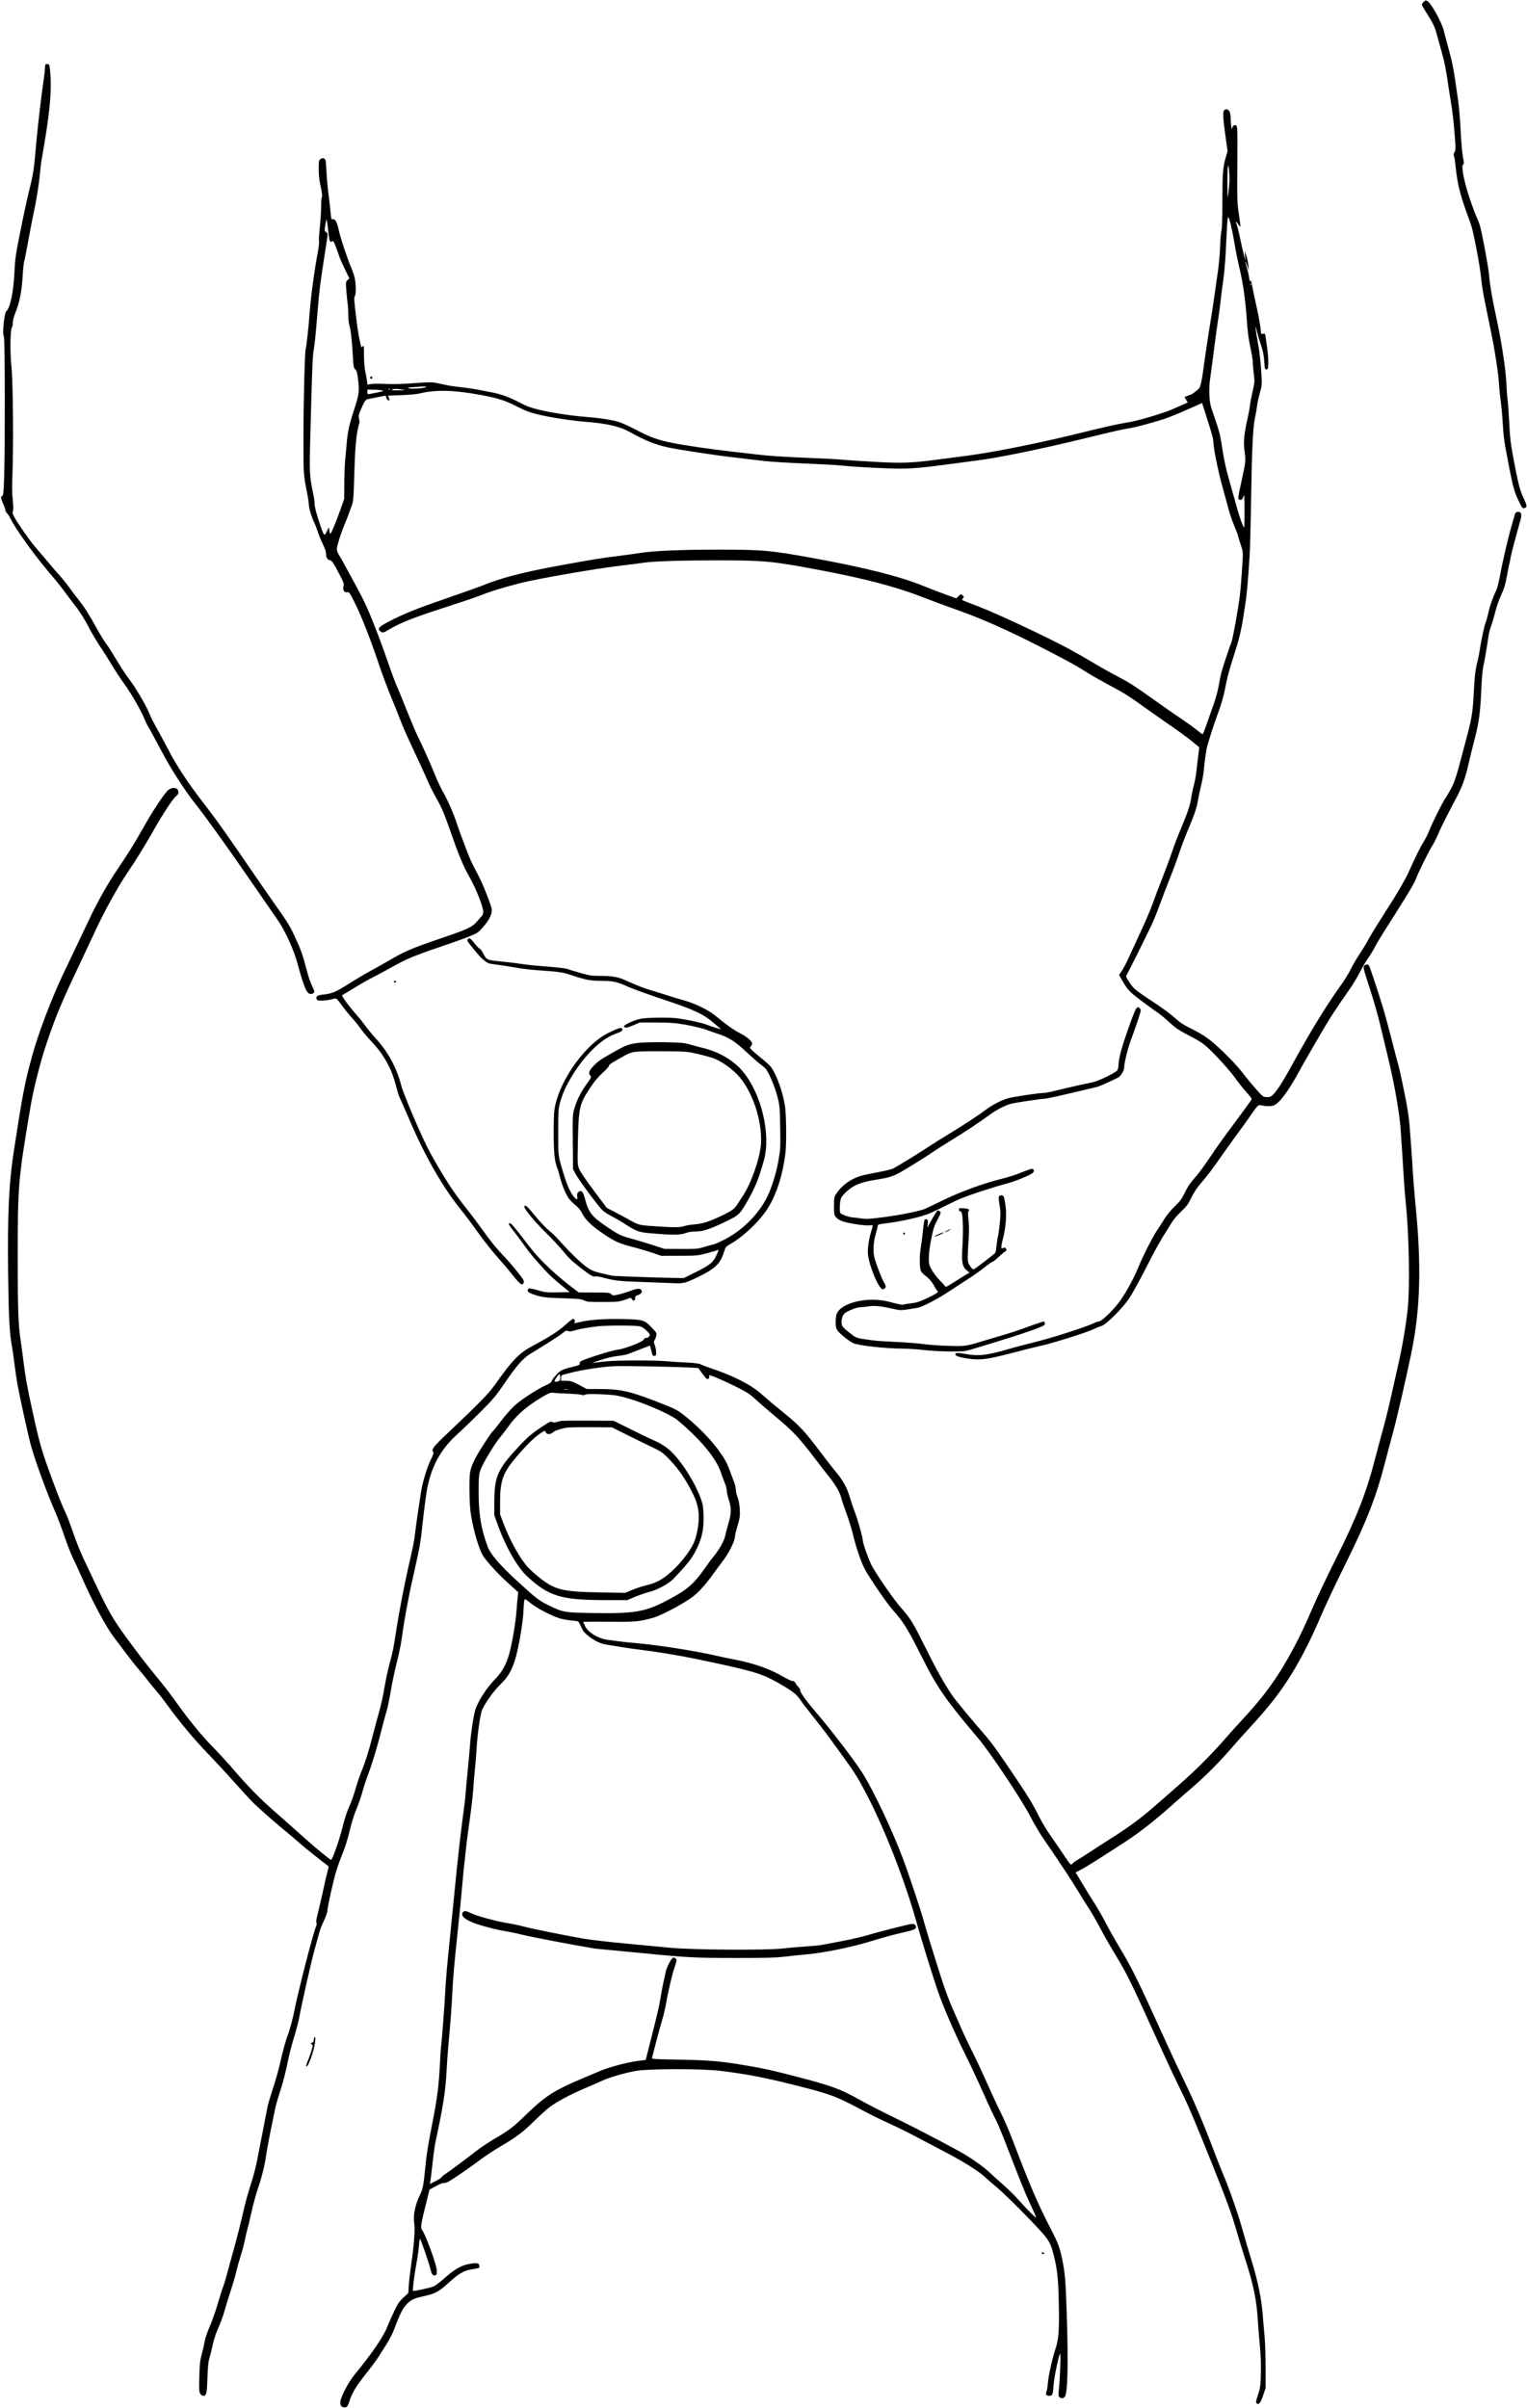 <svg height="2920" viewBox="0 0 1852 2920" width="1852" xmlns="http://www.w3.org/2000/svg"><path d="m1726 2c-1.1 1.1-2 2.518-2 3.15 0 .633 2.173 4.57 4.828 8.75 8.184 12.882 10.943 18.348 12.673 25.1.916 3.575 3.599 13.254 5.964 21.508 3.902 13.627 5.978 23.957 8.538 42.492.494 3.575 1.836 12.125 2.982 19 2.417 14.5 3.595 24.858 5.112 44.956.971 12.863.911 14.761-.548 17.231-1.139 1.928-1.355 3.315-.709 4.544.512.973 1.228 4.694 1.592 8.269 2.509 24.676 5.107 35.994 13.77 60 1.687 4.675 4.103 11.425 5.368 15 3.112 8.792 11.036 50.66 12.397 65.5 1.005 10.954 2.571 19.422 12.01 64.947 4.575 22.064 8.787 49.551 9.509 62.053.349 6.05 1.28 15.37 2.069 20.711.79 5.341 1.907 17.491 2.483 27 1.12 18.479 1.577 21.611 7.994 54.789 4.523 23.385 6.339 29.712 11.701 40.771 3.925 8.094 4.43 8.63 7.276 7.726 2.862-.908 2.503-3.127-2.087-12.923-4.297-9.17-6.168-16.703-12.405-49.958-2.842-15.152-3.739-23.056-4.541-40-.549-11.614-1.429-24.041-1.956-27.616s-1.228-13.025-1.558-21c-.688-16.607-6.203-52.415-12.416-80.61-4.665-21.171-7.626-38.664-8.53-50.39-.681-8.833-8.402-50.424-11.13-59.957-.86-3.002-2.606-7.518-3.882-10.036s-5.061-12.662-8.41-22.543c-6.894-20.338-10.698-39.855-8.083-41.471 1.194-.738 1.154-2.168-.274-9.679-.922-4.848-2.16-19.164-2.751-31.814-.592-12.65-1.972-29.075-3.068-36.5s-2.404-16.425-2.908-20c-2.566-18.214-4.518-27.867-8.495-42-2.398-8.525-5.086-18.633-5.973-22.463-2.305-9.956-15.924-34.318-20.076-35.912-2.247-.862-2.222-.869-4.466 1.375m-1671.291 75.624c-.39.39-.709 2.437-.709 4.549s-.655 8.225-1.455 13.584c-2.687 17.991-7.35 57.58-8.98 76.243-2.926 33.488-3.482 37.325-8.107 56-2.521 10.175-7.51 33.125-11.087 51-5.925 29.603-6.582 34.149-7.373 51-1.108 23.611-5.207 43.129-9.87 47-2.427 2.014-4.954 26.588-3.093 30.066.873 1.631 1.201 21.209 1.262 75.319.093 82.32-.764 118.615-2.799 118.615-2.437 0-2.258 2.583.617 8.917 1.587 3.495 2.885 7.176 2.885 8.18s.843 2.63 1.873 3.614 2.651 3.364 3.603 5.289c7.843 15.87 32.262 49.386 54.928 75.393 2.928 3.359 8.076 9.932 11.44 14.607s8.794 11.875 12.065 16c5.89 7.426 12.787 18.307 17.114 27 2.995 6.016 12.055 21.043 17.266 28.636 2.316 3.374 7.361 11.402 11.211 17.839s10.375 16.383 14.5 22.102c9.126 12.651 19.782 31.063 24.368 42.105 1.87 4.5 4.286 9.45 5.37 11s7.304 12.943 13.821 25.318c13.168 25.003 29.356 50.323 43.793 68.5 12.68 15.964 37.75 50.947 68.222 95.198 13.709 19.91 27.899 40.477 31.533 45.707 8.085 11.636 18.58 34.716 22.78 50.095 8.423 30.846 11.705 38.5 16.505 38.5 1.3 0 2.946-.703 3.659-1.561 1.086-1.309.792-2.564-1.814-7.75-1.71-3.404-4.256-10.464-5.658-15.689-6.935-25.843-6.993-26.009-16.261-46.293-4.676-10.235-8.856-17.036-20.897-34-8.279-11.664-23.32-33.357-33.426-48.207-20.338-29.887-38.737-55.988-47.656-67.607-19.979-26.027-25.01-32.958-34.042-46.893-5.524-8.525-11.511-18.425-13.304-22s-7.193-13.7-12-22.5-9.463-17.35-10.348-19-3.031-6.37-4.768-10.488c-3.995-9.472-15.887-29.494-23.573-39.688-5.4-7.162-11.861-17.196-21.099-32.765-1.938-3.267-5.187-8.138-7.22-10.823-2.033-2.686-6.574-10.042-10.091-16.346-11.397-20.432-15.542-26.993-23.07-36.523-4.069-5.152-9.468-12.292-11.998-15.867-2.529-3.575-7.257-9.425-10.506-13-3.248-3.575-10.227-11.675-15.508-18s-12.331-14.65-15.668-18.5c-6.206-7.161-21.48-29.294-24.961-36.171-1.474-2.91-1.71-4.429-.984-6.329.626-1.639.537-6.29-.257-13.505-.861-7.817-.966-16.799-.364-31 1.416-33.406.67-113.576-1.215-130.495-1.782-15.999-1.443-45.32.547-47.31.599-.599 1.09-3.153 1.09-5.675 0-2.936 1.256-7.665 3.492-13.149 4.766-11.692 7.469-25.526 8.472-43.366.464-8.25 1.34-16.575 1.946-18.5.607-1.925 2.71-12.5 4.673-23.5 1.964-11 4.836-25.85 6.383-33 3.66-16.921 6.772-36.252 8.049-50 .562-6.05 1.221-12.125 1.465-13.5 10.738-60.528 13.173-86.131 10.653-112-.539-5.531-.937-6.544-2.674-6.792-1.123-.161-2.36.027-2.75.416m1429.491 55.576c-1.831 1.831-1.463 9.467 1.467 30.467l2.674 19.167-2.172 7.333c-3.442 11.625-4.105 20.251-4.138 53.84-.019 19.022-.447 32.89-1.081 35-.577 1.921-1.264 9.568-1.527 16.993-.518 14.674-1.533 24.716-4.446 44-1.039 6.875-2.579 17.675-3.423 24s-2.433 16.675-3.53 23c-2.09 12.047-8.431 54.545-9.548 64-.358 3.025-1.327 8.56-2.154 12.299-1.389 6.276-1.889 7.102-6.503 10.75-2.749 2.173-5.353 3.951-5.787 3.951-.433 0-2.403.675-4.376 1.499l-3.589 1.5 1.987 3.368 1.988 3.369-5.271 2.228c-2.899 1.226-8.686 3.753-12.859 5.615-11.709 5.226-44.282 14.784-55.912 16.407-7.98 1.113-28.611 5.706-54 12.022-49.47 12.305-105.947 23.7-139 28.045-12.925 1.7-29.8 3.912-37.5 4.916-31.314 4.085-41.931 4.453-75.19 2.603-16.946-.942-34.86-2.139-39.81-2.66s-25.425-1.585-45.5-2.365c-21.095-.82-43.675-2.279-53.5-3.457-9.35-1.121-25.1-2.935-35-4.032-23.815-2.637-56.857-7.472-71.889-10.518-17.453-3.538-26.06-6.638-43.048-15.504-8.284-4.324-17.991-8.752-21.569-9.841-8.577-2.609-23.251-4.848-40.494-6.179-17.8-1.373-42.036-5.141-57.547-8.947-8.971-2.201-14.491-4.265-21.458-8.02-11.5-6.2-22.93-10.493-33.213-12.475-4.28-.826-12.507-2.416-18.282-3.536-5.775-1.119-15-2.465-20.5-2.991s-13.15-1.627-17-2.448-9.644-2.052-12.876-2.736c-4.762-1.007-9.504-.975-25 .171-18.948 1.401-24.7 1.52-42.124.87-4.95-.184-10.644-.001-12.652.407l-3.653.743-.697-5.277c-.383-2.902-1.321-7.977-2.083-11.277-.783-3.391-1.406-11.652-1.432-19-.041-11.538-.209-12.786-1.487-11.097-1.725 2.28-1.799 2.124-4.02-8.403-1.619-7.675-3.317-19.815-5.565-39.771-.974-8.655-.995-11.545-.09-12.45 1.483-1.483 1.543-13.441.107-21.211-.59-3.189-2.575-9.234-4.412-13.433-4.713-10.775-13.403-37.098-15.484-46.904-1.833-8.633-4.261-12.666-7.168-11.906-1.472.385-1.801-.63-2.328-7.188-.337-4.2-1.09-11.237-1.673-15.637-1.981-14.97-2.955-24.983-3.45-35.5-.272-5.775-.703-11.483-.956-12.683-.637-3.012-4.108-3.943-6.529-1.752-1.658 1.501-1.928 3.138-1.928 11.697 0 5.473.657 12.941 1.459 16.595 2.527 11.499 3.296 17.176 2.402 17.729-.473.292-.861 5.172-.861 10.844 0 5.671-.705 17.007-1.566 25.191-.861 8.183-1.329 16.004-1.041 17.379.289 1.375-.145 6.1-.965 10.5-4.691 25.185-8.868 55.992-10.382 76.579-1.266 17.215-3.989 42.019-4.747 43.246-1.125 1.82-2.744 64.727-2.776 107.675-.024 45.015-.051 44.618 4.599 67.909 1.033 5.175 1.878 11.075 1.878 13.111 0 4.16 3.657 16.412 6.709 22.48 1.107 2.2 3.01 7.128 4.23 10.95 1.219 3.823 3.982 10.551 6.139 14.952 2.644 5.395 3.922 9.352 3.922 12.145 0 4.383 1.851 6.945 5.5 7.612 1.413.259 4.136 4.415 9.279 14.168 6.642 12.594 7.198 14.096 6.352 17.161-1.187 4.299.978 7.915 4.353 7.27 2.657-.508 2.971-.061 10.146 14.426 7.335 14.809 18.777 44.06 27.8 71.069 4.181 12.515 11.029 30.965 15.217 41 4.189 10.036 9.347 22.898 11.463 28.582 2.117 5.684 6.957 16.934 10.756 25 10.74 22.802 19.504 41.921 23.162 50.53 1.838 4.325 5.578 11.75 8.311 16.5 6.889 11.97 10.694 20.569 16.493 37.269 12.205 35.148 16.991 46.682 25.997 62.658 7.499 13.303 16.512 36.721 15.806 41.069-.31 1.913-.928 3.739-1.372 4.058-.444.32-3.048 3.245-5.785 6.501-6.165 7.332-10.619 9.488-41.372 20.025-40.776 13.972-45.528 16.022-69.606 30.038-4.95 2.882-13.996 7.954-20.102 11.273-6.107 3.318-17.541 10.134-25.41 15.147-14.94 9.518-20.04 11.637-30.613 12.72-6.848.702-8.916 2.098-7.89 5.329.547 1.725 1.467 2.041 5.832 2.004 4.887-.041 9.861-.795 15.768-2.391 2.363-.639 3.125.046 8.895 7.987 3.471 4.777 8.855 11.445 11.965 14.817 3.109 3.372 7.713 9.056 10.229 12.631s8.119 10.328 12.451 15.006c9.285 10.028 12.653 14.345 17.652 22.629 7.004 11.603 10.294 19.897 14.657 36.943.996 3.893 2.395 8.168 3.109 9.5s6.578 14.689 13.031 29.681c18.506 42.99 39.893 80.141 61.447 106.738 4.596 5.671 13.743 17.892 20.327 27.157 6.584 9.266 17.181 22.696 23.55 29.846 6.368 7.15 15.214 17.612 19.656 23.25 5.347 6.785 8.742 10.25 10.043 10.25 2.49 0 3.477-2.481 2.115-5.314-1.609-3.346-14.606-19.345-22.085-27.186-10.786-11.309-17.145-19.105-28.142-34.5-5.697-7.975-14.31-19.402-19.14-25.393-15.175-18.823-27.174-37.354-44.156-68.196-8.896-16.156-31.755-69.532-34.651-80.911-5.229-20.549-15.733-40.041-30.177-56-4.977-5.5-11.134-12.925-13.681-16.5s-7.806-10.1-11.687-14.5c-8.714-9.879-17.253-21.746-15.958-22.179.531-.178 6.815-3.958 13.965-8.401 7.15-4.442 17.92-10.562 23.933-13.599 6.014-3.037 16.139-8.477 22.5-12.089 16.305-9.257 26.93-13.739 56.067-23.65 36.329-12.357 46.447-16.413 49.964-20.027 10.41-10.7 15.015-18.561 15.03-25.659.009-4.148-11.516-33.186-17.365-43.751-2.936-5.305-6.719-12.795-8.407-16.645-3.496-7.976-13.822-35.541-17.232-46-3.534-10.842-10.537-26.719-16.1-36.502-2.778-4.887-6.981-13.747-9.34-19.691-4.994-12.582-16.088-37.434-21.651-48.505-2.128-4.234-7.75-17.489-12.494-29.456s-10.419-25.828-12.611-30.802-7.281-18.719-11.31-30.544-11.443-31.842-16.477-44.481c-8.813-22.132-12.952-30.83-25.468-53.519-3.186-5.775-7.833-14.325-10.327-19s-5.587-10.067-6.874-11.982c-1.286-1.915-2.338-4.946-2.338-6.735 0-3.354 5.266-20.126 9.057-28.847 1.999-4.596 5.889-14.843 9.659-25.436 1.235-3.47 1.771-10.796 2.34-32 .844-31.402 2.1-48.294 4.377-58.861.872-4.049 1.779-7.673 2.014-8.054.236-.381.02-2.512-.48-4.737-.773-3.438-.496-5.003 1.848-10.446 4.391-10.201 6.072-12.845 8.453-13.297 1.228-.233 6.661-1.314 12.073-2.402l9.842-1.978 1.006 2.888c.554 1.588 1.638 2.887 2.409 2.887 1.658 0 1.678-.143.479-3.297l-.923-2.428 16.173-.577c8.903-.317 18.87-1.247 22.173-2.067 19.23-4.777 42.089-4.179 74.846 1.959 21.038 3.942 29.315 6.659 45.244 14.855 8.126 4.181 13.978 6.358 22.934 8.532 15.415 3.743 40.138 7.578 57.976 8.995 26.429 2.099 41.623 5.615 54 12.496 18.728 10.413 29.358 14.72 45.5 18.438 12.381 2.851 58.06 9.77 83.5 12.647 12.1 1.369 27.4 3.171 34 4.006s28.2 2.172 48 2.97 39.825 1.892 44.5 2.43c11.285 1.299 40.221 3.022 62.5 3.723 19.29.606 34.801-.57 68.5-5.195 9.625-1.321 24.925-3.342 34-4.491 26.966-3.413 77.929-13.895 133.5-27.457 34.131-8.329 43.444-10.446 51-11.591 6.953-1.054 15.371-3.2 35.5-9.051 10.842-3.151 18.243-6.061 40.474-15.914l12.973-5.75 4.362 13.633c7.508 23.472 9.191 29.438 9.193 32.583.005 7.081 5.414 34.437 10.39 52.551 2.946 10.725 6.615 24.225 8.153 30 1.537 5.775 4.744 15.084 7.125 20.686 2.382 5.603 4.33 10.712 4.33 11.353s1.392 5.282 3.094 10.313c2.893 8.555 3.056 9.796 2.511 19.148-1.055 18.119-2.534 36.888-3.467 44-2.481 18.913-8.382 51.421-10.166 56-3.288 8.441-10.997 31.802-12.376 37.5-.865 3.575-2.29 10.739-3.167 15.92s-3.605 15.081-6.062 22c-2.458 6.919-6.316 17.868-8.573 24.33-2.257 6.463-4.372 11.744-4.699 11.737s-3.745-2.548-7.595-5.647-12.4-9.242-19-13.651c-6.6-4.41-21.225-14.6-32.5-22.646-24.535-17.508-29.999-20.98-46.699-29.672-7.04-3.665-19.326-10.605-27.301-15.422-7.975-4.816-21.7-12.618-30.5-17.335-26.942-14.443-85.883-42.067-106.986-50.141-10.993-4.206-20.359-7.878-20.815-8.159-.456-.282-.121-1.295.744-2.251 1.439-1.59 1.4-1.895-.452-3.571-1.976-1.788-2.095-1.766-4.871.893l-2.845 2.726-12.888-4.661c-7.088-2.564-18.737-7.054-25.887-9.978-28.875-11.806-70.822-22.473-133.259-33.888-52.842-9.661-62.748-10.559-116.241-10.545-44.842.013-77.957 1.381-94 3.885-6.875 1.073-20.15 2.892-29.5 4.041-19.651 2.415-29.814 4.077-71 11.608-40.688 7.44-69.436 14.857-89.363 23.056-4.75 1.954-26.016 9.545-47.257 16.868-36.839 12.701-50.886 18.398-69.88 28.339-11.553 6.048-13.376 8.561-8.516 11.745 2.401 1.573 2.744 1.476 10.25-2.919 13.89-8.134 29.461-14.283 66.369-26.209 19.95-6.447 39.358-12.994 43.129-14.549 11.179-4.61 30.055-10.459 49.498-15.339 21.783-5.467 91.178-17.526 121.27-21.074 11.825-1.394 24.328-2.986 27.783-3.537 11.244-1.795 44.848-2.918 87.717-2.932 58.877-.019 68.138.837 124.993 11.558 56.291 10.615 94.122 20.565 126.766 33.339 11.132 4.357 25.416 9.705 31.741 11.886 38.867 13.401 72.157 28.244 125 55.733 22.901 11.913 29.242 15.479 43.5 24.467 4.95 3.12 16.212 9.512 25.026 14.203 19.13 10.183 23.161 12.717 43.974 27.649 8.8 6.314 23.2 16.418 32 22.454s19.825 14.14 24.5 18.01 8.65 7.144 8.833 7.275c.184.13-.354 5.337-1.195 11.571-.841 6.233-1.793 14.382-2.114 18.108-.322 3.727-1.658 10.927-2.97 16-1.312 5.074-2.673 11.475-3.024 14.225-1.168 9.141-4.389 19.103-11.846 36.638-4.06 9.549-9.315 23.212-11.676 30.362-2.362 7.15-7.778 21.775-12.036 32.5s-9.442 24.45-11.519 30.5-8.707 21.575-14.734 34.5-12.78 27.55-15.006 32.5-5.594 11.338-7.485 14.195l-3.438 5.195 3.305 5.805c7.621 13.386 8.862 14.608 32.405 31.903 4.4 3.232 9.944 7.183 12.32 8.78s8.332 6.601 13.236 11.12c7.504 6.916 11.323 9.467 24.118 16.11 12.255 6.362 16.65 9.249 22.668 14.892 11.234 10.534 27.084 28.205 33.462 37.307 3.12 4.452 8.831 11.604 12.692 15.894 3.861 4.289 6.847 8.249 6.635 8.799-.361.939-8.3 11.899-22.131 30.554-15.856 21.386-20.187 27.461-28.932 40.585-5.182 7.777-12.061 17.227-15.288 21-8.97 10.49-10.944 13.366-15.316 22.313-3.22 6.59-5.574 9.72-11.587 15.409-4.812 4.553-9.559 10.389-13.106 16.113-3.059 4.935-7.304 11.527-9.434 14.648-4.525 6.628-16.09 29.566-21.233 42.11-7.045 17.186-18.096 36.739-26.54 46.957-8.46 10.24-19.024 19.81-21.866 19.812-.934 0-4.449 1.302-7.812 2.893-3.362 1.591-16.637 6.288-29.5 10.439-19.958 6.44-31.831 9.767-59.886 16.779-2.475.619-8.103 2.177-12.508 3.463-26.421 7.715-36.281 8.782-53.216 5.757-7.155-1.278-9.615-1.393-10.515-.493-2.106 2.106 1.283 3.857 10.739 5.552 15.825 2.836 23.679 2.262 46.663-3.411 11.185-2.761 22.587-5.67 25.337-6.465 2.75-.796 11.055-2.809 18.457-4.474 16.718-3.762 56.155-16.109 65.543-20.521 3.85-1.809 8.127-3.547 9.504-3.862 5.597-1.28 25.073-20.486 33.821-33.354 4.18-6.147 13.863-23.705 21.675-39.304 8.162-16.298 17.639-33.402 22.325-40.296 1.572-2.312 4.691-7.354 6.931-11.204 2.568-4.414 7.039-9.803 12.104-14.587 6.868-6.488 8.688-8.95 12.564-17 3.301-6.857 6.875-12.129 13.161-19.413 4.746-5.5 11.584-14.275 15.196-19.5 8.408-12.161 23.558-33.304 30.96-43.205 3.167-4.237 8.459-11.638 11.759-16.447 9.694-14.124 9.866-14.285 14.25-13.266 4.988 1.158 11.533 1.141 14.633-.037 6.78-2.578 17.796-17.288 30.362-40.545 3.269-6.05 8.876-15.95 12.459-22 3.584-6.05 10.234-17.525 14.778-25.5 8.456-14.839 17.529-28.821 33.177-51.122 4.87-6.942 10.923-16.839 13.451-21.993 2.527-5.154 6.967-12.749 9.867-16.878s6.74-10.432 8.533-14.007 7.284-12.8 12.201-20.5c25.907-40.57 35.027-55.614 37.283-61.5 3.495-9.118 15.597-33.675 19.944-40.47 1.999-3.126 5.235-9.547 7.19-14.271 3.205-7.742 9.107-19.492 22.907-45.607 5.846-11.062 9.983-22.262 12.983-35.152 3.421-14.696 5.335-22.498 9.077-37 4.631-17.947 6.376-31.333 7.431-57 .537-13.096 1.525-24.631 2.44-28.5 1.346-5.688 3.814-20.122 6.5-38 .454-3.025 1.804-8.2 3-11.5s2.639-7.8 3.206-10c3.651-14.149 5.611-20.033 9.379-28.156 3.2-6.901 4.777-12.152 6.403-21.313 1.186-6.686 2.354-12.69 2.595-13.343.242-.654 1.113-4.788 1.936-9.188 1.272-6.798 5.858-24.293 12.161-46.399 1.956-6.858.767-10.402-3.327-9.917-1.838.218-2.891 1.092-3.394 2.816-.402 1.375-1.659 5.65-2.795 9.5-5.162 17.507-11.85 45.92-15.568 66.139-1.419 7.718-3.426 15.144-4.865 18-3.506 6.959-7.621 18.807-9.155 26.361-.726 3.575-2.278 9.097-3.447 12.271-1.838 4.985-5.331 21.836-7.614 36.729-.379 2.475-1.329 6.975-2.111 10-2.445 9.465-3.437 17.894-4.354 37-1.057 22.041-2.609 32.195-8.002 52.369-2.225 8.322-5.225 19.631-6.667 25.131-6.344 24.194-8.689 31.301-12.999 39.4-2.517 4.73-5.598 9.964-6.845 11.63-3.079 4.111-16.004 30.046-19.503 39.133-1.557 4.045-4.706 10.322-6.997 13.949-4.15 6.571-8.584 15.558-18.447 37.388-2.858 6.325-10.738 20.275-17.51 31s-16.017 25.35-20.544 32.5c-4.526 7.15-9.467 15.475-10.978 18.5-1.512 3.025-6.088 10.538-10.168 16.695-4.081 6.157-8.928 14.482-10.771 18.5s-7.536 13.155-12.651 20.305c-18.015 25.183-35.902 54.555-60.901 100-8.557 15.557-15.34 26.072-19.835 30.75-3.155 3.282-4.171 3.743-8.151 3.696-4.46-.052-4.709-.234-13.047-9.558-4.675-5.227-11.637-13.641-15.47-18.696-3.834-5.056-11.484-13.705-17-19.221-21.718-21.715-28.653-26.928-49.275-37.039-6.56-3.216-11.406-6.537-16.682-11.429-4.09-3.792-14.78-11.74-23.755-17.661-24.687-16.288-26.459-17.725-31.539-25.577-4.463-6.899-4.528-7.115-2.911-9.661 1.727-2.718 22.761-45.008 30.143-60.604 2.343-4.95 6.519-15.3 9.28-23 2.76-7.7 8.272-22.1 12.247-32 3.976-9.9 9.191-24.002 11.589-31.339 2.398-7.336 7.464-20.627 11.26-29.534 7.455-17.498 10.285-26.194 12.083-37.127.633-3.85 2.216-11.275 3.518-16.5 1.303-5.225 2.664-13.1 3.026-17.5.82-9.98 3.102-25.612 4.353-29.822 4.507-15.165 8.091-26.127 12.155-37.178 5.347-14.542 7.897-23.845 10.964-40 1.149-6.05 4.984-19.775 8.523-30.5 6.077-18.414 9.265-31.1 11.561-46 .551-3.575 1.442-9.2 1.982-12.5 2.527-15.467 3.581-26.544 6.044-63.5.532-7.975 1.35-39.475 1.818-70 .909-59.275 2.276-87.539 4.739-98 .842-3.575 1.908-9.674 2.368-13.553.461-3.879 2.041-11.304 3.513-16.5 2.351-8.306 2.604-10.595 2.095-18.947-1.199-19.645-2.502-31.818-4.494-42-1.13-5.775-2.294-12.975-2.586-16-.509-5.279-.457-5.195 1.308 2.098 1.012 4.179 3.294 11.829 5.073 17 2.384 6.931 3.41 12.031 3.902 19.402.609 9.111.846 10 2.668 10 1.8 0 2.024-.748 2.245-7.5.134-4.125-.466-12.45-1.334-18.5-.869-6.05-1.796-12.509-2.06-14.354-.419-2.926-.792-3.295-2.916-2.889-1.339.256-2.439.191-2.443-.146-.068-5.043-2.702-20.882-5.434-32.663-1.905-8.222-4.246-19.223-5.2-24.448-1.27-6.95-1.906-8.829-2.372-7-.495 1.947-.798 1.253-1.369-3.139-.403-3.102-1.604-8.502-2.667-12-1.064-3.499-1.902-7.036-1.861-7.861s.938 1.2 1.994 4.5l1.92 6-.423-6c-.233-3.3-1.348-8.7-2.477-12l-2.053-6 .453 6 .454 6-1.959-7.5c-1.078-4.125-3.068-12.9-4.423-19.5-1.356-6.6-3.144-13.913-3.975-16.25s-1.322-4.25-1.092-4.25c.231 0 1.561 1.679 2.956 3.732 3.091 4.549 3.104 4.172.469-13.427-1.903-12.708-2.042-17.452-1.751-59.697.289-41.939.173-45.982-1.349-46.942-2.112-1.332-4.784.669-4.948 3.706-.234 4.333-1.772-6.1-1.827-12.399-.038-4.209-.611-7.318-1.615-8.75-1.712-2.446-4.383-2.883-6.243-1.023m4.524 68.675c-.398 1.856-.651 11.756-.562 22 .139 16.053.28 17.589 1.018 11.125 1.742-15.245 1.878-18.694 1.082-27.5-.666-7.36-.946-8.385-1.538-5.625m-1.041 72.375c-.312 6.188-1.021 20.25-1.574 31.25s-1.891 26.075-2.972 33.5c-1.082 7.425-2.485 18.45-3.118 24.5s-1.996 16.4-3.027 23c-1.032 6.6-2.829 19.425-3.994 28.5-2.693 20.989-4.744 36.478-6.092 46-.584 4.125-.835 12.225-.558 18 .461 9.629 1.011 11.951 6.623 28 4.739 13.553 6.552 20.432 8.038 30.5 2.806 19.009 5.179 29.899 10.788 49.5 2.755 9.625 6.481 22.9 8.281 29.5 3.08 11.297 7.267 22.5 8.409 22.5.282 0 .478-9.337.436-20.75-.066-17.792-.248-20.181-1.28-16.758-1.231 4.088-3.02 5.227-5.602 3.569-1.246-.801-.77-4.041 3.268-22.249 5.105-23.022 5.294-25.04 3.502-37.431-1.373-9.495-.239-21.147 3.685-37.881 1.29-5.5 2.625-12.7 2.968-16s1.809-11.133 3.258-17.407c2.496-10.811 2.571-11.908 1.446-21-.653-5.276-1.183-11.299-1.178-13.385.006-2.086-.625-7.036-1.401-11s-2.161-11.033-3.076-15.708c-.916-4.675-2.071-14.575-2.566-22-1.783-26.726-4.526-46.724-8.985-65.5-2.419-10.188-4.688-21.573-6.577-33-2.531-15.316-6.04-29.5-7.298-29.5-.459 0-1.091 5.063-1.404 11.25m-1093.531-2.288c-1.197 7.197-1.164 7.52.909 9.084 2.403 1.812 2.56-.476-1.961 28.454-5.278 33.764-6.27 41.601-8.104 64-2.687 32.804-3.809 43.963-5.131 51-1.183 6.297-1.887 24.264-3.917 100-1.312 48.952-1.163 52.022 3.635 74.697.779 3.684 1.425 8.409 1.434 10.5.021 4.581 2.523 14.04 7.584 28.667 4.113 11.89 4.39 12.013 8.208 3.636 1.521-3.339 1.61-3.385 1.923-1 1.033 7.872 1.282 7.78 5.445-2.023 2.214-5.212 5.992-15.102 8.395-21.977l4.37-12.5.1-18.5c.055-10.175.521-22.55 1.034-27.5.514-4.95 1.348-14.175 1.852-20.5 1.146-14.346 2.955-22.851 8.512-40 6.594-20.352 7.053-23.437 5.5-36.972-1.092-9.519-1.69-11.818-3.514-13.509-1.945-1.803-2.272-3.419-2.835-14.028-1.028-19.388-2.685-34.719-4.189-38.761-.8-2.151-1.411-7.519-1.422-12.5-.011-4.802-.426-11.655-.924-15.23-.497-3.575-1.212-10.825-1.588-16.11-.649-9.102-.567-9.72 1.544-11.686l2.228-2.076-5.509-11.314c-3.03-6.223-6.064-13.114-6.743-15.314-.678-2.2-2.569-7.509-4.202-11.797-2.494-6.553-3.199-7.605-4.419-6.592-2.504 2.078-3.568-.431-4.573-10.787-.524-5.403-1.279-11.399-1.677-13.324-.672-3.248-.813-2.962-1.965 3.962m1121.927 72.621c.048 1.165.285 1.402.604.605.289-.722.253-1.585-.079-1.917s-.568.258-.525 1.312m-1067.385 112.056c-.799.799.104 2.361 1.365 2.361.518 0 .941-.675.941-1.5 0-1.546-1.18-1.987-2.306-.861m52.806 12.316c-7.221.462-8.432.749-6.129 1.449 3.413 1.038 17.975.078 20.417-1.345 1.903-1.109 1.447-1.113-14.288-.104m-30.687 2.728c.721.289 1.584.253 1.916-.079s-.258-.568-1.312-.525c-1.165.048-1.402.285-.604.604m4.187.317c-1.02.659 1.54.932 8 .851 8.389-.104 8.915-.209 4.5-.897-7.021-1.094-10.758-1.08-12.5.046m-30 2.861c0 2.558.292 2.817 2.75 2.437 3.651-.564 12.246-2.331 14.75-3.033l2-.561-2-.782c-1.1-.43-5.488-.813-9.75-.852l-7.75-.07zm-240.728 482.24c-4.139 2.651-18.173 23.489-30.238 44.899-11.463 20.342-19.383 33.103-32.582 52.5-10.361 15.227-22.466 36.468-31.628 55.5-4.985 10.356-14.04 29.37-33.573 70.5-14.663 30.874-30.267 72.089-38.049 100.5-8.618 31.464-11.169 44.739-21.709 113-6.237 40.387-7.974 77.087-7.123 150.5.601 51.876 1.654 71.808 4.618 87.439.53 2.794 1.891 12.389 3.024 21.321s2.753 20.065 3.599 24.74c2.886 15.946 13.471 63.944 16.481 74.735 5.353 19.194 19.935 58.956 29.618 80.765 2.442 5.5 7.304 18.394 10.805 28.653s8.136 22.184 10.301 26.5c2.164 4.316 6.196 13.022 8.959 19.347 14.609 33.443 30.788 63.782 41.456 77.739 2.842 3.718 9.194 12.161 14.114 18.761s11.498 14.925 14.619 18.5c3.12 3.575 8.089 9.65 11.042 13.5s7.916 9.925 11.029 13.5 9.293 11.528 13.734 17.674c13.958 19.316 33.108 42.256 48.696 58.333 8.269 8.528 22.235 23.593 31.035 33.477s19.375 21.379 23.5 25.544c7.131 7.2 29.225 26.655 41.703 36.722 3.188 2.572 9.847 8.24 14.797 12.597 6.978 6.141 21.558 17.813 35.45 28.378.248.188-.369 3.364-1.37 7.059-1.001 3.694-3.525 14.591-5.609 24.216-2.083 9.625-4.874 21.637-6.202 26.692-1.546 5.889-2.098 9.755-1.537 10.758.482.861.603 2.008.27 2.547-2.94 4.758-22.645 80.981-27.532 106.503-1.463 7.639-5.673 22.854-7.598 27.46-2.118 5.064-5.738 18.354-9.41 34.54-1.747 7.7-5.638 21.425-8.648 30.5s-5.822 18.525-6.25 21c-.427 2.475-3.094 16.2-5.926 30.5-2.831 14.3-6.061 30.887-7.178 36.86s-4.298 17.889-7.07 26.481-6.139 20.355-7.482 26.14c-5.56 23.946-9.923 41.308-13.7 54.519-2.202 7.7-5.465 19.625-7.251 26.5s-4.208 14.915-5.383 17.866-4.17 12.401-6.655 21-6.777 20.738-9.539 26.976c-2.761 6.238-5.463 14.113-6.003 17.5s-2.144 10.433-3.563 15.658c-2.198 8.086-2.653 12.217-3.058 27.758-.41 15.742-.251 18.601 1.157 20.75.898 1.371 2.468 2.492 3.488 2.492 3.964 0 4.575-2.53 5.17-21.399.411-13.017 1.063-19.717 2.322-23.856.964-3.165 2.792-10.59 4.064-16.5 1.446-6.721 4.025-14.49 6.885-20.745 2.516-5.5 5.732-14.275 7.147-19.5s4.8-16.25 7.523-24.5c2.722-8.25 5.877-19.05 7.009-24 1.133-4.95 3.581-13.725 5.441-19.5s4.125-14.325 5.034-19 2.278-10.525 3.044-13c.765-2.475 2.974-11.7 4.91-20.5 1.935-8.8 5.34-21.4 7.565-28 5.386-15.969 8.495-28.571 10.485-42.5.903-6.325 3.429-19.952 5.611-30.282 2.183-10.329 4.434-21.354 5.004-24.5.569-3.145 3.006-11.793 5.415-19.218 4.582-14.119 6.665-22.224 11.05-43 1.452-6.875 4.553-18.575 6.891-26s5.034-17.775 5.991-23c3.193-17.443 14.716-68.333 18.567-82 2.092-7.425 4.55-16.425 5.462-20 .913-3.575 3.504-10.314 5.76-14.975s4.186-10.061 4.29-12c.318-5.943 7.451-37.905 10.94-49.023 1.812-5.776 5.36-15.511 7.884-21.634 2.619-6.355 6.137-17.726 8.197-26.5 1.985-8.452 5.314-19.418 7.398-24.368 3.834-9.108 6.549-17.082 9.533-28 .902-3.3 3.83-11.85 6.506-19 4.697-12.547 10.913-33.62 16.373-55.5 1.441-5.775 3.71-14.134 5.041-18.575 1.331-4.442 3.624-15.467 5.096-24.5 1.471-9.034 4.634-24.075 7.028-33.425 2.395-9.35 5.047-21.95 5.894-28 4.028-28.751 8.708-53.61 16.57-88 5.21-22.792 6.588-30.635 8.436-48 2.543-23.911 5.337-44.718 6.92-51.544 6.339-27.318 17.042-45.433 37.835-64.031 5.119-4.58 16.964-15.998 26.321-25.376 14.923-14.953 18.426-19.123 28.5-33.921 14.635-21.496 22.855-30.944 31.431-36.128 21.185-12.806 37.401-23.339 41.29-26.82 1.762-1.577 2.707-1.789 4.469-1.003 1.624.725 3.882.521 8.266-.745 6.298-1.82 13.56-3.136 27.031-4.899 9.765-1.277 46.507-1.331 51.92-.076 2.545.59 5.475 2.464 8.355 5.345 3.905 3.904 4.299 4.69 3.295 6.567-.707 1.322-2.111 2.131-3.699 2.131-1.695 0-2.73.658-3.068 1.949-.709 2.712-23.577 11.576-31.988 12.401-6.843.67-42.604 12.082-44.826 14.304-.772.772-1.167 2.022-.877 2.777.38.991-1.235 1.809-5.792 2.933-15.299 3.776-16.645 4.366-21.862 9.583-2.787 2.787-5.501 6.311-6.031 7.832-.71 2.036-2.474 3.434-6.695 5.303-10.764 4.766-31.056 17.942-38.87 25.24-4.212 3.934-11.631 12.412-16.485 18.841-4.854 6.428-9.341 12.006-9.972 12.396-1.653 1.021-17.205 25.111-20.767 32.167-6.861 13.593-7.442 16.73-7.245 39.104.134 15.102.695 23.332 2.181 32 3.404 19.852 10.297 42.069 15.095 48.658 6.581 9.036 18.059 21.399 29.291 31.547l12.688 11.465-.573 4c-.315 2.2-1.045 10.525-1.622 18.5-1.072 14.814-5.297 39.462-9.08 52.965-3.531 12.607-8.753 21.711-17.558 30.613-9.357 9.461-20.474 26.811-23.339 36.422-2.334 7.833-5.603 29.747-6.49 43.5-.354 5.5-1.483 18.1-2.507 28-1.025 9.9-2.148 22.05-2.496 27s-1.032 11.925-1.519 15.5c-4.725 34.669-8.54 68.385-12.956 114.5-1.106 11.55-3.153 32.025-4.549 45.5-3.539 34.178-5.226 53.44-5.955 68-.829 16.539-4.456 64.161-5.008 65.753-.239.688-.917 11.038-1.506 23-1.152 23.411-3.145 39.527-8.006 64.747-6.908 35.843-7.866 41.679-9.434 57.5-2.325 23.442-3.253 28.461-6.446 34.847-6.018 12.039-8.774 25.239-7.235 34.653 1.212 7.409-.068 25.568-3.419 48.5-1.326 9.075-2.718 20.979-3.092 26.453l-.682 9.952-5.925 5.486c-4.915 4.551-6.82 7.369-11.182 16.547-2.891 6.084-6.737 14.797-8.545 19.361-4.65 11.737-18.507 31.925-39.603 57.701-7.163 8.752-16.043 25.489-17.018 32.078-.691 4.671 1.179 7.422 5.046 7.422 2.946 0 3.886-1.244 6.042-8 3.089-9.679 8.227-18.172 19.757-32.654 6.188-7.774 12.827-16.687 14.752-19.806s6.284-9.946 9.687-15.171c3.404-5.225 7.588-13.183 9.3-17.685 7.617-20.03 10.551-26.034 15.265-31.23 5.407-5.961 9.254-7.786 22.247-10.556 12.425-2.649 17.673-5.505 28.745-15.645 12.061-11.044 18.557-15.005 26.86-16.377 11.593-1.916 11.053-1.681 10.709-4.661-.262-2.277-.858-2.767-3.688-3.038-1.856-.177-6.705.419-10.777 1.325-8.521 1.895-17.194 7.24-29.154 17.964-4.018 3.603-9.095 7.463-11.281 8.578-3.329 1.698-24.784 6.418-25.576 5.627-.653-.653 1.994-21.497 4.148-32.671 1.326-6.875 2.725-16.686 3.11-21.803.385-5.116 1.012-8.941 1.394-8.5 1.267 1.466 10.976 29.695 12.454 36.212 1.394 6.145 2.633 8.042 5.272 8.076 2.686.034 3.379-3.771 1.86-10.218-2.665-11.308-13.62-40.283-16.723-44.227-2.618-3.329-2.309-5.766 3.904-30.834l4.657-18.794 7.527-4.155c4.14-2.285 8.574-4.068 9.855-3.962 1.28.106 3.552-.44 5.048-1.214 4.899-2.533 27.608-18.111 38.442-26.371 5.834-4.448 17.269-12 25.411-16.784 19.328-11.355 27.324-17.403 41.288-31.225 6.334-6.27 14.441-13.598 18.016-16.285 8.767-6.59 25.535-15.572 42.5-22.767 7.7-3.265 16.997-7.321 20.661-9.012 9.502-4.388 28.457-9.933 41.688-12.196 16.693-2.855 80.313-2.833 103.308.036 33.34 4.159 53.609 8.126 94.081 18.415 39.332 9.998 45.721 12.42 77.273 29.287 9.355 5.002 23.755 12.108 32 15.791 8.244 3.683 23.314 11.112 33.489 16.508s26.767 14.131 36.871 19.412c20.065 10.486 38.611 22.193 45.944 29.001 2.577 2.392 9.607 8.485 15.622 13.54 6.016 5.054 21.907 20.52 35.313 34.368 27.086 27.977 28.366 29.819 32.758 47.134 4.447 17.532 5.588 28.531 6.178 59.567.622 32.738-.103 42.148-4.198 54.523-3.902 11.795-8.554 32.92-9.133 41.477-.279 4.125-.983 8.482-1.564 9.683-1.561 3.224-.325 5.317 3.142 5.317 3.982 0 4.699-1.676 5.348-12.5.529-8.824 5.994-35.543 7.875-38.5 1.084-1.705.283 25.361-1.229 41.5-.835 8.918-.753 10.135.759 11.25 2.354 1.735 3.999 1.565 6.205-.641 3.589-3.589 4.446-41.105 2.345-102.609-1.326-38.784-2.056-47.546-5.263-63.129-3.191-15.511-4.754-19.749-13.724-37.214-16.502-32.128-24.832-51.501-46.758-108.745-4.022-10.499-9.896-24.224-13.054-30.5-3.157-6.277-8.777-18.162-12.487-26.412-13.562-30.157-17.829-39.3-25.27-54.15-4.176-8.333-9.368-19.358-11.538-24.5-2.169-5.143-6.865-15.875-10.434-23.85s-9.655-24.4-13.525-36.5c-9.419-29.453-18.556-59.204-21.19-69-3.372-12.536-18.636-58.291-25.521-76.5-12.937-34.218-35.197-81.327-48.433-102.5-9.456-15.126-38.2-52.772-56.886-74.5-12.044-14.006-19.153-23.949-19.153-26.79 0-1.045-.946-2.756-2.102-3.803-1.157-1.046-2.743-3.141-3.526-4.655-.964-1.864-2.212-2.752-3.867-2.752-1.344 0-6.395-2.337-11.224-5.193-15.884-9.393-35.914-16.416-59.494-20.86-6.208-1.17-15.787-3.175-21.287-4.456-25.677-5.98-71.197-13.088-99-15.459-6.6-.562-15.15-1.477-19-2.033-3.85-.555-10.161-1.396-14.024-1.869-11.398-1.393-23.769-8.968-27.455-16.808-1.112-2.365-2.021-4.545-2.021-4.844 0-.3 14.063-.417 31.25-.261 32.758.297 36.372-.035 53.75-4.929 10.099-2.845 37.666-17.564 48.074-25.669 7.219-5.622 15.694-15.056 23.911-26.619 2.932-4.125 7.748-10.6 10.702-14.389 8.682-11.136 16.313-26.271 16.313-32.354 0-1.25 1.409-7.048 3.13-12.884 2.82-9.56 3.076-11.518 2.581-19.743-.346-5.742-1.322-11.082-2.63-14.391-1.145-2.893-2.101-6.943-2.125-9-.024-2.056-.642-5.314-1.373-7.239s-2.893-7.775-4.805-13c-4.738-12.952-6.855-16.892-15.309-28.5-7.956-10.924-22.437-26.036-34.969-36.493-14.352-11.976-14.637-12.129-42.555-22.901-29.639-11.436-42.023-14.106-65.422-14.106h-16.256l-9.384-4.981c-8.34-4.427-10.077-4.983-15.633-5l-6.25-.019v-3.356c0-3.302.111-3.386 6.75-5.135 13.033-3.433 23.9-5.476 40.25-7.565 15.122-1.932 19.591-2.058 53.5-1.505 20.35.332 43.504.931 51.453 1.332l14.453.729 3.261 4.5c6.46 8.913 6.924 9.371 8.781 8.658 1.189-.456 1.603-1.355 1.248-2.711-.443-1.697-.176-1.924 1.637-1.387 5.176 1.534 22.174 9.139 34.152 15.282 10.428 5.347 14.563 8.138 21 14.174 4.408 4.134 15.968 14.135 25.688 22.225 19.167 15.951 26.845 24.192 45.892 49.259 6.269 8.25 14.168 18.436 17.554 22.636 7.341 9.106 12.699 18.558 14.299 25.227.642 2.674 3.442 10.999 6.222 18.5 2.78 7.5 6.408 19.262 8.062 26.137 3.84 15.965 9.949 33.745 14.36 41.795 6.369 11.623 26.23 40.629 33.35 48.705 14.077 15.967 18.073 22.469 37.185 60.5 17.243 34.312 28.908 50.998 66.697 95.404 14.313 16.819 53.299 75.271 63.427 95.096 4.215 8.25 11.083 19.95 15.262 26 16.837 24.375 35.522 52.632 41.989 63.5 3.764 6.325 9.701 15.847 13.194 21.16s9.869 16.338 14.17 24.5c4.3 8.162 11.78 21.365 16.622 29.34 16.469 27.127 18.967 32.21 56.515 115 8.107 17.875 18.343 39.7 22.747 48.5 10.135 20.251 18.022 38.729 40.763 95.5 17.98 44.885 23.421 59.907 29.52 81.5 1.709 6.05 6.206 20.675 9.994 32.5 9.855 30.76 13.458 48.243 15.004 72.788.51 8.092 1.657 22.362 2.55 31.712 1.06 11.112 1.474 22.715 1.195 33.5-.39 15.065-.692 17.302-3.472 25.723-2.647 8.016-2.853 9.382-1.576 10.442 2.579 2.139 4.628-.435 7.775-9.765l3.002-8.9.002-25c.001-13.75-.555-30.625-1.234-37.5s-1.707-18.8-2.284-26.5c-1.447-19.3-5.892-40.864-13.575-65.85-3.577-11.633-8.302-27.675-10.5-35.65-5.924-21.491-16.917-52.688-25.914-73.538-1.178-2.729-5.991-15.087-10.696-27.462-11.591-30.487-23.198-57.712-34.321-80.5-5.101-10.45-15.005-31.6-22.008-47-36.044-79.256-40.728-88.763-57.734-117.178-4.879-8.152-12.144-21.122-16.144-28.822-4.001-7.7-10.088-18.275-13.527-23.5s-9.156-14.45-12.704-20.5c-3.549-6.05-7.219-12.166-8.155-13.591l-1.703-2.592 6.862-3.595c3.774-1.977 12.666-7.36 19.761-11.963 7.094-4.602 17.849-11.489 23.899-15.303 24.276-15.307 42.402-29.25 69.5-53.463 4.675-4.177 14.575-12.809 22-19.182 15.196-13.043 34.195-32.166 47.502-47.811 4.912-5.775 14.653-16.67 21.646-24.211 22.875-24.664 37.299-43.158 50.921-65.289 12.071-19.611 24.399-43.987 35.402-70 4.885-11.55 18.367-40.125 29.96-63.5 25.729-51.878 37.188-81.318 48.069-123.5 2.554-9.9 6.858-26.1 9.566-36 4.609-16.855 15.309-63.212 21.926-95 11.286-54.21 12.746-107.093 5.067-183.5-1.078-10.725-2.445-27.825-3.039-38s-1.499-23.675-2.011-30-1.199-15.55-1.526-20.5c-.971-14.677-3.326-29.592-8.594-54.409-2.732-12.876-5.175-23.745-5.429-24.155-.253-.41-3.19-11.476-6.526-24.591s-7.857-30.145-10.048-37.845c-5.055-17.771-17.827-56.587-19.183-58.298-1.358-1.715-4.722-1.144-6.087 1.034-.856 1.366.335 6.059 5.587 22 7.102 21.556 11.706 37.903 16.835 59.764 1.742 7.425 4.907 20.7 7.033 29.5 8.083 33.459 14.134 68.624 15.399 89.5.317 5.225 1.003 15.575 1.526 23s1.436 21.825 2.028 32c.593 10.175 1.74 24.756 2.549 32.401 3.809 36.019 5.003 98.998 2.391 126.099-1.816 18.839-6.755 47.988-11.937 70.447-2.734 11.854-6.794 29.878-9.021 40.053s-6.482 27.275-9.455 38-7.258 26.7-9.521 35.5c-10.231 39.78-22.255 70.515-46.333 118.43-10.897 21.686-23.859 48.911-28.805 60.5-12.239 28.681-22.736 49.703-35.408 70.907-14.106 23.604-29.601 43.715-52.132 67.663-4.916 5.225-14.383 15.8-21.038 23.5s-19.011 20.763-27.457 29.03c-14.174 13.871-20.954 19.965-58.381 52.47-15.27 13.261-29.941 24.011-50.476 36.983-7.975 5.038-19.45 12.437-25.5 16.443-6.05 4.005-13.117 8.48-15.704 9.943-2.587 1.464-5.326 3.549-6.086 4.635-1.289 1.84-2.006 1.044-10.607-11.765-5.074-7.557-12.388-18.239-16.254-23.739s-9.64-15.175-12.831-21.5c-7.426-14.722-12.454-23.174-24.747-41.598-23.039-34.53-32.789-48.191-41.573-58.25-16.895-19.349-35.233-41.557-39.446-47.77-9.441-13.926-18.93-30.864-31.997-57.117-15.759-31.661-17.775-34.945-30.272-49.317-8.457-9.726-27.626-37.255-34.823-50.01-3.285-5.821-11.16-27.63-11.16-30.905 0-3.604-5.965-25.017-9.544-34.261-1.974-5.099-4.872-13.683-6.439-19.073-3.202-11.014-8.241-20.082-16.887-30.387-3.143-3.746-11.15-14.012-17.793-22.812-21.272-28.181-26.15-33.319-49.337-51.973-7.425-5.973-17.447-14.433-22.272-18.799-12.741-11.531-33.755-22.387-61.228-31.629-6.05-2.035-12.125-4.341-13.5-5.123-1.653-.941-7.411-1.652-17-2.098-7.975-.371-19.675-1.131-26-1.69s-23.875-.929-39-.822c-23.749.167-34.14.837-48.5 3.128-1.65.264 2.4-1.326 9-3.533 7.674-2.565 15.391-4.381 21.407-5.038 5.174-.565 11.024-1.719 13-2.565s8.618-3.447 14.76-5.781l11.166-4.244 1.191 4.584c.654 2.521 1.405 5.397 1.669 6.391.313 1.181 1.229 1.702 2.643 1.5 1.914-.272 2.136-.858 1.92-5.077-.135-2.622-.912-6.366-1.728-8.319-1.269-3.035-1.284-3.866-.104-5.731.759-1.2 1.684-3.64 2.056-5.424.617-2.959.167-3.779-5.152-9.393-9.22-9.73-10.938-10.237-36.328-10.705-22.679-.417-39.03.78-51.731 3.788-5.527 1.309-6.974 1.403-6.139.396 1.388-1.672.409-4.343-1.591-4.343-.839 0-5.069 3.263-9.4 7.25-7.911 7.282-19.273 14.579-39.571 25.414-16.549 8.834-24.418 16.965-46.297 47.836-7.18 10.131-19.875 23.078-57.855 59-16.675 15.772-19.008 18.876-16.48 21.923.806.971.069 3.31-2.898 9.19-4.449 8.818-10.26 27.986-11.941 39.387-.609 4.125-2.201 14.7-3.538 23.5-1.338 8.8-2.945 20.5-3.571 26-1.135 9.972-2.118 14.957-7.987 40.5-4.763 20.73-11.517 55.638-14.414 74.5-3.903 25.417-4.368 27.776-8.57 43.5-2.131 7.975-5.031 21.547-6.443 30.16-1.413 8.613-4.181 21.213-6.153 28s-5.308 19.135-7.414 27.44c-5.004 19.736-9.033 32.676-13.892 44.617-2.174 5.343-5.139 13.892-6.59 18.998-3.118 10.975-5.492 17.589-9.985 27.82-1.82 4.145-4.933 14.27-6.919 22.5-3.319 13.756-12.04 38.465-13.575 38.465-1.217 0-19.488-15.027-32.046-26.356-6.875-6.202-21.5-19.172-32.5-28.822-23.695-20.786-33.495-30.805-59.494-60.822-4.05-4.675-13.261-14.575-20.469-22-13.621-14.029-27.81-31.457-43.619-53.574-5.081-7.109-12.544-16.976-16.584-21.926-17.479-21.417-21.075-25.985-34.638-44-22.965-30.505-29.034-40.493-44.665-73.5-5.6-11.825-13.054-27.575-16.565-35s-9.115-21.527-12.454-31.338c-3.34-9.81-7.444-20.556-9.122-23.879-3.066-6.075-8.772-20.301-15.956-39.783-12.995-35.24-15.363-43.463-24.33-84.5-6.4-29.289-8.097-38.708-10.635-59-1.032-8.25-2.551-19.5-3.375-25-2.955-19.714-3.594-37.708-3.584-100.95.014-88.311.506-94.117 15.522-183.05 3.503-20.744 11.498-52.642 18.423-73.5 11.442-34.464 18.93-52.484 41.55-100 5.368-11.275 13.492-28.6 18.054-38.5 10.863-23.57 26.896-52.803 38.154-69.565 12.361-18.404 22.502-34.794 32.818-53.036 11.639-20.586 23.746-38.988 27.45-41.727 3.37-2.492 3.973-6.075 1.448-8.601-2.158-2.157-6.298-1.942-10.157.53m362.679 181.458c-1.398 1.685-1.594 1.369 8.732 14.091 8.408 10.359 14.066 15.003 19.153 15.72 2.015.284 7.489 1.048 12.164 1.698 4.675.651 13.45 2.064 19.5 3.142s16.85 2.366 24 2.863c26.769 1.859 31.866 2.568 41 5.698 17.161 5.882 23.989 7.229 36.639 7.229 14.756 0 19.07.935 33.088 7.17 6.2 2.758 26.031 9.909 44.07 15.892 36.818 12.212 47.181 17.126 60.703 28.785 4.125 3.557 7.673 6.607 7.885 6.778.815.659-12.569-3.505-15.952-4.963-6.013-2.59-26.297-7.01-38.433-8.375-10.119-1.138-36.133-.71-43.064.709-7.714 1.579-20.757 7.541-20.194 9.231.774 2.323 3.743 1.967 11.541-1.386l7.717-3.318 18-.012c17.586-.011 24.816.502 37 2.623 9.606 1.672 22.568 4.865 26.433 6.511 1.962.836 6.492 2.433 10.067 3.548 16.065 5.013 23.387 9.549 38.78 24.027 5.896 5.545 12.97 11.754 15.72 13.798 2.75 2.043 5.754 4.563 6.675 5.599 3.534 3.974 10.923 21.395 13.947 32.883 3.069 11.66 3.171 12.736 3.61 38 .427 24.588.312 26.792-2.119 40.579-2.681 15.2-8.385 33.534-13.777 44.284-10.786 21.505-30.877 41.202-53.253 52.21-6.067 2.985-11.75 5.427-12.63 5.427-.881 0-5.392 1.18-10.027 2.622-7.961 2.478-9.529 2.618-28.426 2.541l-20-.082-15.5-4.989c-8.525-2.744-20-6.191-25.5-7.66-12.164-3.249-14.833-4.562-29.624-14.57-17.709-11.983-21.679-17.149-25.975-33.809-2.334-9.052-4.673-11.139-8.356-7.455-1.148 1.148-1.419 2.558-.961 5 .807 4.299-.579 4.385-4.056.253-4.201-4.992-8.15-13.672-12.049-26.481-7.332-24.088-6.967-21.366-6.94-51.87.024-25.597.211-28.659 2.184-35.675 3.352-11.929 7.679-21.435 15.42-33.879 15.411-24.775 34.719-43.41 51.207-49.424 8.324-3.036 10.016-4.312 8.647-6.526-1.097-1.775-4.616-.689-16.497 5.093-26.886 13.083-57.116 54.17-64.533 87.711-1.6 7.238-1.927 12.757-1.945 32.84-.022 24.512 1.111 35.649 4.44 43.616.774 1.85 2.089 6.308 2.923 9.905 2.019 8.703 7.021 21.124 10.559 26.219 1.574 2.266 5.356 6.145 8.404 8.62 3.573 2.902 6.412 6.295 7.991 9.553 3.953 8.158 11.829 15.797 26.153 25.369 14.434 9.645 19.317 11.808 36.431 16.138 6.283 1.59 16.408 4.589 22.5 6.665l11.077 3.775 22-.052c21.385-.05 22.328-.139 33.724-3.175 6.447-1.717 12.185-3.408 12.75-3.757 1.532-.947 1.298-.071-1.826 6.818-3.747 8.264-8.176 11.786-25.564 20.329l-13.916 6.837-10.584-.187c-26.845-.473-73.882-2.173-76.584-2.768-21.361-4.698-24.058-5.638-31.056-10.821-7.45-5.517-21.943-19.669-32.372-31.61-3.535-4.048-9.276-9.598-12.758-12.335-3.482-2.736-11.088-10.806-16.902-17.933-9.878-12.108-12.912-14.578-12.912-10.51 0 2.701 13.904 19.228 27.059 32.164 6.712 6.6 15.356 15.825 19.21 20.5 8.101 9.828 10.734 12.36 21.942 21.098 11.049 8.615 15.159 11.078 17.335 10.387.998-.316 4.434.096 7.635.918 17.034 4.373 21.194 4.869 48.319 5.766 15.125.5 32.45 1.151 38.5 1.446 13.255.647 14.829.244 32.282-8.266 17.863-8.711 24.477-14.727 28.576-25.993 1.573-4.321 2.996-8.353 3.164-8.962.167-.608 2.728-2.473 5.691-4.145 14.383-8.117 32.283-24.575 42.757-39.311 10.547-14.838 18.413-35.845 22.534-60.179 2.109-12.456 2.493-17.961 2.493-35.5 0-11.418-.497-24.809-1.101-29.759-2.12-17.374-10.186-40.475-17.542-50.24-1.342-1.782-6.584-6.558-11.647-10.613-5.064-4.055-10.294-8.555-11.621-9.999-2.314-2.518-2.342-2.708-.66-4.566 1.115-1.233 1.517-2.687 1.102-3.994-.907-2.859-7.809-8.244-15.509-12.103-6.441-3.227-17.492-11.125-28.019-20.023-8.435-7.129-24.769-15.275-38.049-18.974-6.298-1.755-15.276-4.467-19.951-6.027s-13.45-4.279-19.5-6.041c-9.855-2.87-15.489-5.067-34.5-13.449-7.416-3.269-15.155-4.471-28.797-4.471-10.142 0-12.852-.408-24.066-3.622-6.95-1.992-13.762-4.073-15.137-4.625-2.618-1.051-11.566-2.042-33.772-3.741-7.3-.559-17.558-1.705-22.796-2.548s-16.323-2.185-24.632-2.983c-16.978-1.63-17.094-1.685-21.471-10.062-1.556-2.978-3.362-5.415-4.013-5.417-.651-.001-3.279-2.67-5.841-5.93-5.185-6.601-6.77-7.626-8.524-5.513m-89.759 51.516c.197.591.786 1.075 1.308 1.075s1.111-.484 1.308-1.075-.391-1.075-1.308-1.075-1.505.484-1.308 1.075m900.551 32.175c-1.982 1.512-16.128 41.466-19.385 54.75-1.281 5.225-2.336 11.537-2.344 14.027-.008 2.491-.67 5.464-1.472 6.609-1.995 2.849-23.417 13.203-29.83 14.418-8.216 1.556-35.236 7.673-46.09 10.433-5.433 1.382-11.583 2.513-13.667 2.513-5.925 0-37.894 4.848-43.455 6.589-8.17 2.559-18.567 7.924-25.5 13.159-9.815 7.411-28.689 19.816-46 30.234-8.525 5.131-20.019 12.356-25.543 16.057-9.754 6.534-35.991 22.634-41.682 25.577-1.55.802-8.545 2.569-15.546 3.927-21.658 4.203-23.25 4.578-28.564 6.736-10.562 4.289-19.048 11.097-25.068 20.111-2.395 3.587-2.597 4.727-2.597 14.673 0 10.076.166 10.981 2.528 13.788 1.646 1.957 4.699 3.722 8.75 5.06 7.727 2.553 28.034 5.441 32.443 4.614 3.85-.723 3.864-.642 1.329 7.62-2.463 8.028-4.033 17.733-4.042 25-.017 12.416 13.015 44.855 18.019 44.855.95 0 2.332-.728 3.07-1.617 1.149-1.385.88-2.451-1.872-7.42-1.768-3.191-5.242-11.517-7.72-18.502-4.032-11.367-4.505-13.621-4.505-21.469 0-6.386.679-11.113 2.5-17.395 1.375-4.745 2.5-9.448 2.5-10.45 0-1.564 1.461-2.004 10.25-3.089 19.18-2.369 41.661-7.468 52.25-11.852 3.85-1.593 14.2-6.55 23-11.014 12.462-6.322 20.976-9.745 38.5-15.476 12.375-4.047 26.451-8.323 31.28-9.501 9.971-2.432 30.131-10.626 32.86-13.355 2.124-2.124 1.449-4.86-1.2-4.86-1.015 0-6.802 2.03-12.861 4.512-6.058 2.481-15.842 5.675-21.742 7.096-22.718 5.475-51.739 15.97-72.837 26.341-11 5.407-21.35 10.317-23 10.911-8.047 2.898-30.746 7.393-49.326 9.767-17.913 2.289-21.578 2.49-27.443 1.508-3.722-.624-8.039-1.135-9.593-1.135-3.648 0-14.305-3.662-15.323-5.265-1.445-2.275-.896-14.763.807-18.351.892-1.88 3.909-5.475 6.705-7.988 8.393-7.546 17.088-11.125 33.673-13.86 21.563-3.556 22.64-3.954 41.706-15.395 9.787-5.872 22.069-13.643 27.294-17.268s16.002-10.53 23.948-15.345c16.62-10.07 34.936-22.214 46.52-30.843 8.022-5.975 18.993-11.663 26.211-13.589 5.211-1.39 36.619-6.098 40.605-6.087 1.769.005 15.591-2.93 30.716-6.523s29.525-6.999 32-7.569c3.81-.877 9.451-3.325 25.964-11.268 3.848-1.851 7.964-8.542 8.003-13.008.046-5.317 4.312-22.566 8.093-32.72 5.84-15.685 11.94-33.941 11.94-35.735 0-1.729-1.766-4.186-3.009-4.186-.335 0-1.346.563-2.248 1.25m-601.743 41.792c-13.342 1.45-16.611 2.576-31 10.676-17.796 10.018-20 11.531-25.952 17.825-5.285 5.588-6.185 8.543-3.505 11.504 1.411 1.56 1.026 2.418-4.521 10.079-7.076 9.773-11.883 19.377-14.952 29.874-2.094 7.163-2.179 8.982-1.881 40.5l.311 33 3.257 6c4.355 8.023 28.317 40.157 33.011 44.269 2.053 1.798 7.107 4.987 11.232 7.086s11.015 6.121 15.312 8.937c13.497 8.848 17.22 10.195 31.505 11.399 25.795 2.173 35.677 2.142 41.754-.132 3.642-1.362 7.885-2.059 12.54-2.059 8.952 0 17.751-2.893 36.545-12.014 15.71-7.624 16.985-8.774 25.027-22.57 10.451-17.93 14.906-28.767 21.345-51.916 8.594-30.898-2.795-79.632-24.964-106.824-11.186-13.719-28.862-24.333-48.564-29.161-6.05-1.483-13.925-3.584-17.5-4.669-5.403-1.64-10.213-2.037-28.5-2.351-12.1-.208-25.825.038-30.5.547m-5.821 11.01c-4.143.552-8.45 2.025-12.5 4.275-16.077 8.932-19.661 11.264-19.67 12.8-.005.896-3.388 4.652-7.517 8.347-5.015 4.489-9.875 10.257-14.637 17.373-13.488 20.153-14.525 24.438-15.41 63.658-.655 29.019-.608 30.174 1.443 35.495 1.34 3.476 7.914 13.218 17.866 26.472l15.746 20.972 9 4.6c4.95 2.53 12.375 6.515 16.5 8.855 12.058 6.84 13.722 7.36 26.5 8.279 28.014 2.015 36.229 2.102 41.121.435 2.568-.874 8.316-1.86 12.774-2.189 10.085-.744 17.712-3.152 33.078-10.44 12.256-5.813 15.842-8.363 19.067-13.558.998-1.609 4.246-6.609 7.216-11.111 9.954-15.088 20.482-45.405 21.64-62.315 1.953-28.527-10.928-66.198-28.896-84.503-7.849-7.996-18.901-15.68-27.618-19.201-3.199-1.292-12.018-3.77-19.599-5.506-13.524-3.098-14.309-3.161-41.783-3.368-15.4-.116-30.844.167-34.321.63m441.047 175.198c-.7.858-.535 4.072.526 10.25 1.279 7.445 1.36 11.074.467 21-.594 6.6-1.587 14.025-2.205 16.5-.619 2.475-1.444 7.875-1.834 12-.389 4.125-1.064 8.06-1.5 8.745-1.084 1.704-25.279 20.255-26.418 20.255-1.437 0-4.816-4.189-6.191-7.675-1.236-3.137-1.161-8.288.502-34.444.336-5.29.127-13.577-.465-18.416-.798-6.52-.781-9.155.065-10.174 1.727-2.081-.037-3.066-6.173-3.448-4.948-.309-5.5-.142-5.5 1.657 0 1.259.624 1.953 1.683 1.872 3.161-.24 4.057 18.185 2.323 47.786-.854 14.574.476 20.118 5.828 24.306l3.025 2.368-4.77 2.834c-2.623 1.559-9.114 5.618-14.424 9.022-8.47 5.428-9.771 5.981-10.597 4.505-.518-.926-3.445-4.163-6.505-7.195-3.06-3.031-7.25-8.53-9.313-12.218-3.497-6.253-3.749-7.265-3.738-14.993.007-5.108 1.126-13.849 2.917-22.787 2.451-12.23 3.627-15.854 7.517-23.15 4.175-7.831 4.464-8.797 3.054-10.207-.857-.857-2.164-1.325-2.904-1.041-1.164.446-10.353 16.138-11.946 20.398-.309.825-.299-.855.021-3.733.482-4.337.292-5.344-1.112-5.883-.931-.357-2.091-.252-2.576.233-.485.486-1.375 6.058-1.976 12.383-.602 6.325-1.749 15.364-2.55 20.086-1.947 11.472-1.92 26.118.054 29.935.831 1.607 3.004 3.947 4.83 5.2 4.366 2.998 8.884 8.281 11.51 13.461 1.166 2.3 2.577 4.464 3.135 4.809 2.614 1.616.111 3.637-11.032 8.908-9.59 4.537-13.618 5.888-19.75 6.627-4.237.51-8.613 1.188-9.724 1.507-2.056.59-3.623.292-18.25-3.468-24.958-6.415-57.208 1.065-62.854 14.578-.757 1.811-1.376 6.391-1.376 10.177 0 5.503.457 7.566 2.278 10.282 2.484 3.705 14.422 13.254 19.222 15.375 6.28 2.774 39.226 6.474 57.91 6.503 7.1.011 19.7.804 28 1.763 8.59.992 22.413 1.746 32.09 1.75 16.443.007 17.36-.103 28-3.346 6.05-1.845 15.275-4.639 20.5-6.21 33.837-10.176 62.54-20.048 64.771-22.279 1.942-1.943.828-5.086-1.533-4.326-7.084 2.281-13.337 4.461-23.738 8.279-6.6 2.423-16.5 5.693-22 7.268s-14.5 4.235-20 5.912c-28.518 8.694-27.036 8.453-48.513 7.883-10.718-.284-24.437-1.244-30.487-2.133-6.05-.888-20.675-2.048-32.5-2.576s-24.65-1.388-28.5-1.91c-21.749-2.952-19.739-2.295-28.897-9.446-6.282-4.905-8.61-7.365-9.106-9.621-1.036-4.718.44-11.025 3.172-13.557 2.966-2.749 14.333-7.431 18.04-7.431 1.478 0 6.328-.526 10.779-1.17 8.338-1.205 14.856-.501 33.282 3.596 5.385 1.197 7.504 1.193 15-.032 4.802-.785 10.152-1.657 11.89-1.939 5.493-.89 25.272-11.275 38.8-20.372 7.172-4.823 17.54-11.589 23.04-15.036 5.5-3.446 13.998-9.479 18.884-13.407 4.887-3.927 9.317-7.013 9.845-6.858.529.155 4.076-2.658 7.885-6.25 3.808-3.593 7.365-6.532 7.905-6.532 1.436 0 1.2-3.755-.269-4.282-.687-.246-2.037-.043-3 .452-1.465.754-1.747.446-1.733-1.885.01-1.532.933-6.16 2.053-10.285 3.251-11.982 4.512-28.582 2.99-39.401-.703-5.005-1.695-9.886-2.205-10.849-1.076-2.034-4.155-2.308-5.629-.5m-594.594 33.536c-.267.432 2.194 4.145 5.47 8.25 3.275 4.105 9.573 12.533 13.996 18.729 7.402 10.371 11.617 15.355 26.902 31.813 3.025 3.257 10.45 9.972 16.5 14.922l11 9-14.479.279c-12.994.25-15.382.019-23.294-2.25-10.101-2.898-12.299-3.087-13.051-1.126-1.011 2.634 1.822 4.508 10.824 7.158 8.05 2.369 11.375 2.727 31.5 3.385 19.361.632 22.988 1.001 26 2.645 3.102 1.692 5.659 1.906 22.5 1.883 17.689-.023 19.519-.201 26.53-2.574l7.53-2.548 1.634 2.074c1.233 1.566 1.922 1.794 2.813.93.649-.629 1.014-1.979.809-3-.278-1.391.636-2.238 3.648-3.381 4.233-1.607 5.539-4.062 3.48-6.542-1.51-1.819-5.796-1.166-14.944 2.277-3.575 1.345-9.409 3.067-12.965 3.825-6.102 1.302-6.569 1.269-8.289-.578-1.682-1.805-3.277-1.96-20.535-1.998l-18.711-.041-3.641-2.709c-23.297-17.334-43.525-36.349-56.069-52.709-21.965-28.644-23.522-30.36-25.158-27.714m531.368 8.214c-1.925 1.054-3.05 1.916-2.5 1.916s2.575-.862 4.5-1.916 3.05-1.916 2.5-1.916-2.575.862-4.5 1.916m-53 3.5c0 .917.484 1.505 1.075 1.308s1.075-.785 1.075-1.308-.484-1.111-1.075-1.308-1.075.391-1.075 1.308m42 1.081c-3.025 1.297-4.708 2.371-3.739 2.388 1.727.03 10.739-3.813 10.739-4.579 0-.66-1.293-.256-7 2.191m-462.586 173.369c-3.213 4.855-2.905 5.975 1.336 4.853 2.977-.788 3.25-1.194 3.25-4.832 0-2.184-.444-3.971-.986-3.971s-2.162 1.778-3.6 3.95m9.336 14.756c1.237.238 3.263.238 4.5 0 1.237-.239.225-.434-2.25-.434s-3.487.195-2.25.434m-20.75 5.658c-20.967 11.389-36.109 23.932-46.381 38.421-3.009 4.243-7.641 10.273-10.295 13.399-6.873 8.099-21.124 31.702-23.916 39.613-2.188 6.199-2.367 8.237-2.387 27.092-.028 26.82 2.988 45.023 11.01 66.464 3.284 8.777 14.705 22.153 34.278 40.147 24.738 22.742 27.887 25.18 40.191 31.111 17.261 8.323 18.471 8.527 54 9.107 48.146.786 61.868-1.415 86-13.792 26.787-13.739 35.004-20.616 49.498-41.426 3.448-4.95 7.991-11.067 10.097-13.593 6.658-7.988 12.747-18.814 13.943-24.791.618-3.089 2.496-10.298 4.173-16.021 3.475-11.859 3.439-18.26-.163-28.953-1.126-3.343-2.048-7.682-2.048-9.641s-1.067-6.135-2.37-9.281c-1.304-3.146-3.35-8.711-4.547-12.367-4.436-13.543-16.693-30.395-34.89-47.967-7.352-7.1-16.172-14.91-19.6-17.357-10.955-7.817-43.314-21.429-63.024-26.511-9.661-2.491-14.443-3.107-28.383-3.655-12.118-.476-17.377-.331-18.975.524-1.428.764-2.831.858-3.961.266-.962-.504-8.725-1.187-17.25-1.517s-16.625-.852-18-1.158c-1.615-.361-4.093.307-7 1.886m17 32.29c-1.375.252-3.93.907-5.678 1.455-2.268.713-3.721.659-5.079-.189-1.646-1.028-3.574-.071-14.322 7.108-12.475 8.332-18.272 13.646-33.452 30.667-18.798 21.076-22.469 30.833-22.469 59.726v15.504l4.568 12.788c9.022 25.259 23.25 50.21 34.78 60.996 26.188 24.497 41.483 29.236 94.487 29.272l27.334.019 9.656-4.035c5.311-2.219 13.205-4.917 17.542-5.997 9.577-2.383 23.718-10.194 29.375-16.225 15.481-16.504 20.278-22.367 24.626-30.1 8.974-15.961 12.097-28.809 11.403-46.907-.403-10.515-.902-13.395-3.547-20.476-8.433-22.582-26.914-50.215-40.587-60.688-3.946-3.022-10.315-6.791-14.155-8.376s-16.832-7.79-28.87-13.789l-21.888-10.907-30.612-.151c-16.837-.083-31.737.054-33.112.305m5.5 8.387c-9.777 2.29-12.918 3.44-15.634 5.725-3.35 2.819-7.483 2.443-8.679-.79-.676-1.828-1.176-1.662-7.207 2.393-6.68 4.491-16.427 14.171-28.328 28.131-16.089 18.873-19.633 28.657-19.645 54.236l-.007 15.237 4.034 10.763c7.952 21.217 20.806 44.137 30.33 54.083 2.275 2.376 7.061 6.72 10.636 9.654 20.934 17.181 29.037 19.333 76.037 20.192l30.537.558 8.79-3.638c4.834-2.001 12.599-4.527 17.255-5.613 13.293-3.099 22.021-8.341 34.676-20.824 10.442-10.3 20.295-23.978 23.518-32.648 3.126-8.411 5.187-19.88 5.187-28.865 0-12.39-2.716-21.059-11.73-37.431-7.581-13.77-15.356-24.254-25.851-34.86-5.993-6.057-8.757-7.949-18-12.326-6.005-2.843-19.651-9.523-30.324-14.844l-19.405-9.674-26.095-.198c-14.352-.108-27.895.224-30.095.739m-49.985 208.724c-.379.954-.912 7.135-1.185 13.735-.61 14.731-6.215 46.908-10.405 59.729-4.313 13.2-8.866 20.722-17.602 29.084-8.023 7.679-19.374 23.685-22.348 31.512-2.163 5.692-5.603 30.341-6.429 46.068-.33 6.266-1.224 17.291-1.989 24.5-.764 7.209-1.669 17.832-2.011 23.607-.591 9.977-2.151 22.961-6.546 54.5-1.073 7.7-2.426 18.95-3.006 25-.581 6.05-1.274 12.35-1.54 14s-1.144 10.65-1.949 20c-1.636 18.981-2.346 26.229-6.027 61.5-4.409 42.236-5.338 52.916-6.441 74-1.085 20.725-1.861 31.066-4.578 61-.824 9.075-1.92 24.6-2.437 34.5-1.218 23.364-4.269 42.701-13.409 85-.832 3.85-2.438 15.55-3.568 26-1.131 10.45-2.321 20.264-2.643 21.809l-.587 2.809 7.093-3.571c3.9-1.965 7.092-4.026 7.092-4.582 0-.555 1.913-2.244 4.25-3.754 5.219-3.37 23.942-17.283 37.095-27.564 5.376-4.203 15.26-10.865 21.965-14.804 19.414-11.408 23.222-14.327 40.31-30.9 21.898-21.237 33.507-28.664 66.549-42.576 7.332-3.087 17.486-7.369 22.565-9.515 11.041-4.665 32.924-10.435 45.697-12.048l9.225-1.165 5.705-22.57c9.638-38.121 10.343-41.176 12.472-54.069 1.136-6.875 2.77-15.425 3.631-19s1.929-8.555 2.372-11.067c.772-4.369 6.423-15.688 8.544-17.113 1.5-1.009 4.619.991 4.625 2.965.002.943-1.075 4.865-2.394 8.715-3.023 8.822-7.993 29.939-10.121 43-.897 5.5-3.135 14.95-4.975 21s-5.176 18.2-7.413 27c-2.236 8.8-4.334 16.943-4.661 18.097-.593 2.091-.507 2.098 33.732 2.71 36.092.645 49.813 1.864 81.327 7.224 21.357 3.633 30.513 5.674 61 13.598 40.16 10.437 52.167 14.776 73 26.378 13.913 7.748 27.858 14.897 52.5 26.914 21.397 10.434 67.726 34.822 78 41.059 11.603 7.045 23.357 15.62 30 21.887 3.576 3.373 11.294 10.337 17.152 15.475s13.817 13.013 17.687 17.5c3.869 4.487 10.476 11.533 14.682 15.658 8.711 8.544 8.828 9.559-1.465-12.718-5.977-12.933-9.641-22.032-28.508-70.782-5.109-13.2-10.888-26.925-12.844-30.5-1.955-3.575-6.557-13.25-10.227-21.5-11.37-25.558-18.257-40.35-27.005-58-13.384-27.003-27.74-60.566-33.79-79-8.411-25.629-18.998-60.015-24.169-78.5-14.457-51.681-38.669-113.811-61.044-156.646-10.332-19.78-14.05-25.741-28.597-45.854-20.375-28.169-23.263-32.014-36.433-48.5-7.249-9.075-14.571-18.698-16.271-21.384-3.357-5.306-9.962-10.208-26.168-19.421-20.149-11.453-30.703-14.527-98.552-28.699-20.554-4.293-49.867-9.12-69.948-11.518-8.99-1.074-23.44-3.271-39.862-6.062-7.078-1.202-14.209-4.678-21.779-10.616-4.372-3.429-6.262-5.817-8.4-10.612-1.518-3.403-3.181-6.464-3.697-6.802-.516-.337-4.559-.915-8.985-1.284-4.425-.369-10.798-1.595-14.161-2.724-10.967-3.682-26.934-12.09-34.265-18.044-6.071-4.93-7.252-5.543-7.836-4.069m-74.469 378.68c-4.363 5.257 5.12 11.427 26.788 17.431 8.066 2.235 19.166 4.771 24.666 5.635s14.05 2.636 19 3.937c10.154 2.669 63.286 12.834 89 17.027 1.65.269 10.875 1.184 20.5 2.034s28.525 2.659 42 4.019c47.256 4.772 61.236 5.472 109.33 5.472 34.553 0 48.701-.364 57.5-1.481 6.418-.814 19.095-2.123 28.17-2.908 20.03-1.732 53.324-8.49 76.5-15.527 19.637-5.962 27.629-8.129 42.77-11.595 9.085-2.079 12.016-3.154 12.85-4.713.863-1.613.693-2.408-.846-3.946-1.902-1.903-2.186-1.864-22.35 3.069-11.233 2.748-26.472 6.817-33.864 9.043-7.392 2.225-22.017 5.643-32.5 7.595-10.483 1.953-21.31 4.009-24.06 4.57-2.75.56-11.525 1.419-19.5 1.908s-20.947 1.629-28.826 2.533c-19.232 2.207-109.577 1.605-135.174-.901-9.075-.888-33.533-3.197-54.35-5.131-20.818-1.934-44.218-4.658-52-6.053-27.456-4.923-60.279-11.576-71.15-14.422-6.05-1.584-14.6-3.406-19-4.05-12.445-1.819-38.229-8.692-45.022-12.002-6.896-3.359-8.704-3.627-10.432-1.544m-180.379 152.222c-.367.366-.667 1.758-.667 3.093 0 1.642-.695 2.609-2.148 2.989-2.012.526-2.036.643-.385 1.85 1.674 1.225 1.653 1.646-.417 8.462-1.198 3.945-3.246 9.586-4.551 12.536-1.304 2.95-1.967 5.613-1.474 5.919 2.156 1.332 9.566-19.314 10.648-29.666.591-5.654.408-6.598-1.006-5.183m882.333 261.333c0 .55.675 1 1.5 1s1.5-.45 1.5-1-.675-1-1.5-1-1.5.45-1.5 1" fill-rule="evenodd" transform="translate(.5 .5)"/></svg>